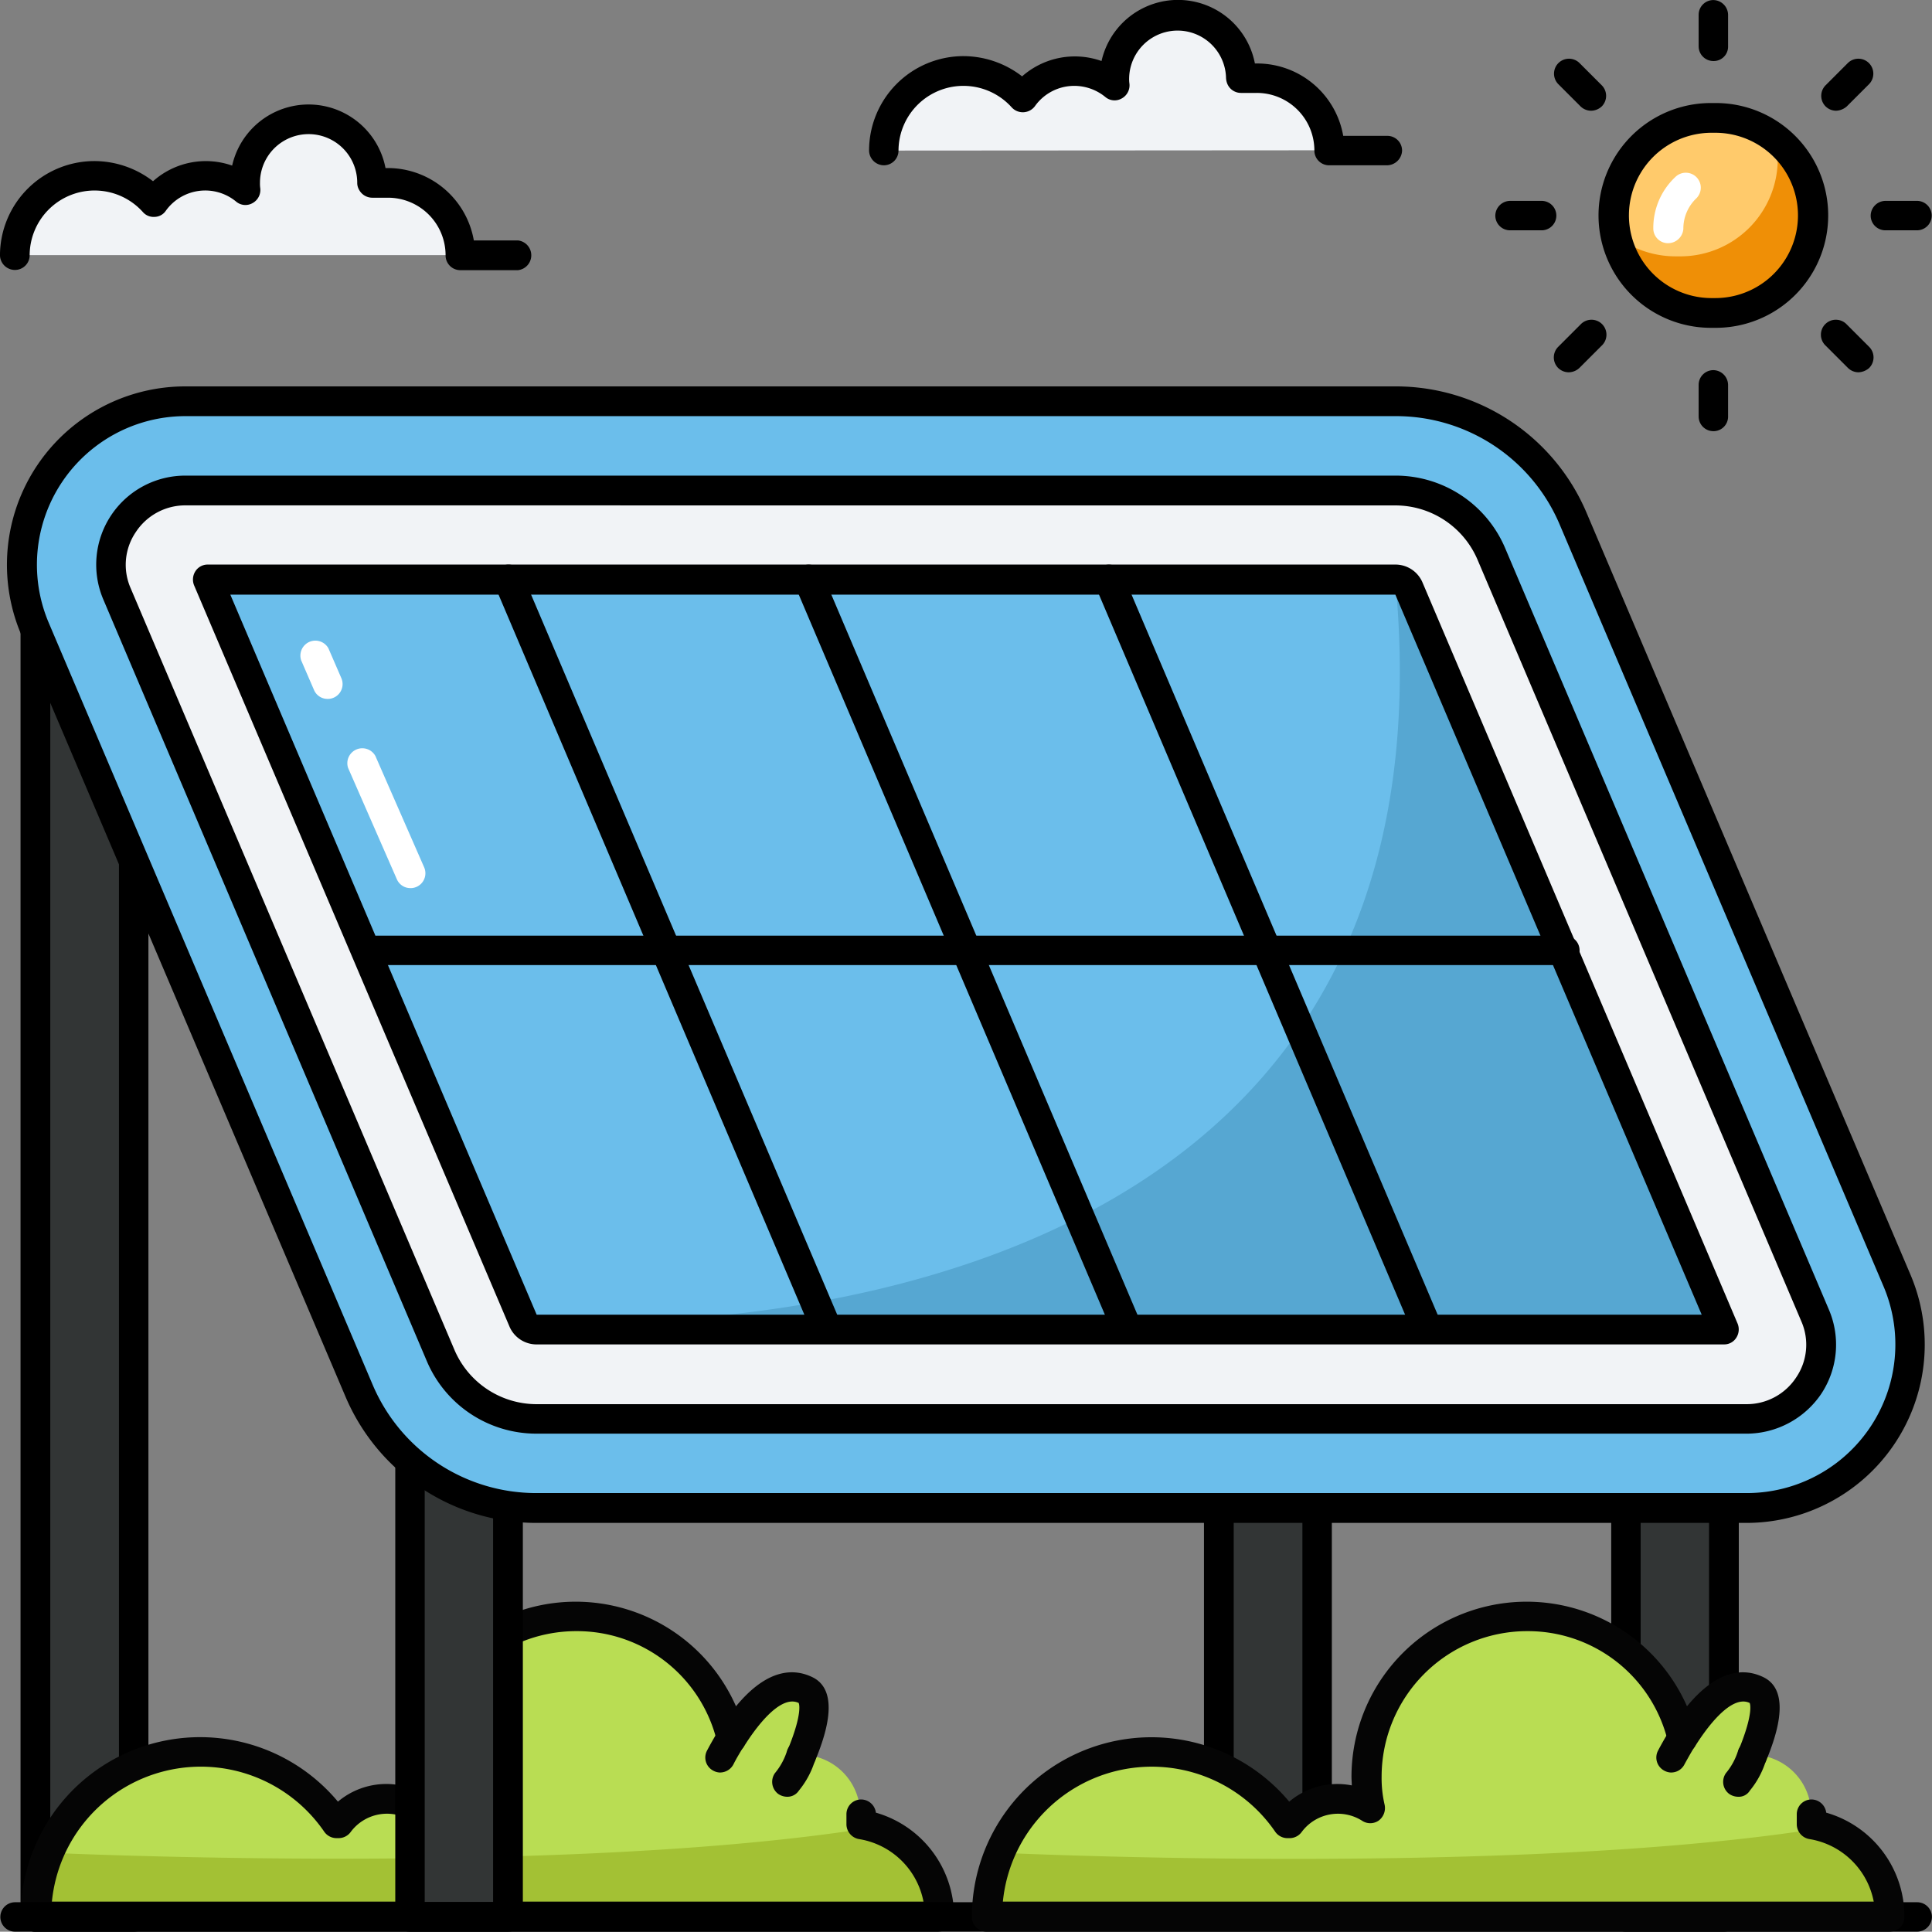 <svg id="energia-solar" xmlns="http://www.w3.org/2000/svg" width="103.297" height="103.28" viewBox="0 0 103.297 103.28">
  <rect x="0" y="0" width="103.297" height="103.28" fill="#808080" stroke="none"/>
  <g id="Grupo_1160811" data-name="Grupo 1160811" transform="translate(0 0)">
    <g id="Grupo_1160776" data-name="Grupo 1160776" transform="translate(0.016 20.659)">
      <g id="Grupo_1160734" data-name="Grupo 1160734" transform="translate(1.869 6.69)">
        <path id="Trazado_1015461" data-name="Trazado 1015461" d="M2.65,18.19H7.913V93.334H2.65Z" transform="translate(-2.65 -18.19)" fill="#323535"/>
      </g>
      <g id="Grupo_1160735" data-name="Grupo 1160735" transform="translate(1.082 5.903)">
        <path id="Trazado_1015462" data-name="Trazado 1015462" d="M8.22,94.428H2.957a.787.787,0,0,1-.787-.787V18.5a.787.787,0,0,1,.787-.787H8.22a.787.787,0,0,1,.787.787V93.641A.777.777,0,0,1,8.22,94.428Zm-4.46-1.59H7.433V19.284H3.76Z" transform="translate(-2.17 -17.71)"/>
      </g>
      <g id="Grupo_1160775" data-name="Grupo 1160775">
        <g id="Grupo_1160736" data-name="Grupo 1160736" transform="translate(65.159 47.549)">
          <path id="Trazado_1015463" data-name="Trazado 1015463" d="M41.25,43.11h5.263V74.591H41.25Z" transform="translate(-41.25 -43.11)" fill="#323535"/>
        </g>
        <g id="Grupo_1160737" data-name="Grupo 1160737" transform="translate(64.356 46.779)">
          <path id="Trazado_1015464" data-name="Trazado 1015464" d="M46.81,75.695H41.547a.787.787,0,0,1-.787-.787V43.427a.787.787,0,0,1,.787-.787H46.81a.787.787,0,0,1,.787.787V74.908A.777.777,0,0,1,46.81,75.695ZM42.35,74.1h3.673V44.214H42.35Z" transform="translate(-40.76 -42.64)"/>
        </g>
        <g id="Grupo_1160738" data-name="Grupo 1160738" transform="translate(86.917 55.6)">
          <path id="Trazado_1015465" data-name="Trazado 1015465" d="M54.52,48.02h5.247V74.238H54.52Z" transform="translate(-54.52 -48.02)" fill="#323535"/>
        </g>
        <g id="Grupo_1160739" data-name="Grupo 1160739" transform="translate(86.13 54.813)">
          <path id="Trazado_1015466" data-name="Trazado 1015466" d="M60.074,75.348H54.827a.787.787,0,0,1-.787-.787V48.327a.787.787,0,0,1,.787-.787h5.247a.787.787,0,0,1,.787.787V74.545a.791.791,0,0,1-.787.8Zm-4.46-1.59H59.27V49.13H55.614Z" transform="translate(-54.04 -47.54)"/>
        </g>
        <g id="Grupo_1160749" data-name="Grupo 1160749" transform="translate(1.082 64.979)">
          <g id="Grupo_1160748" data-name="Grupo 1160748">
            <g id="Grupo_1160747" data-name="Grupo 1160747">
              <g id="Grupo_1160746" data-name="Grupo 1160746">
                <g id="Grupo_1160740" data-name="Grupo 1160740" transform="translate(0.787 0.787)">
                  <path id="Trazado_1015467" data-name="Trazado 1015467" d="M50.954,70.272H2.65A8.8,8.8,0,0,1,18.7,65.288h.115a3.132,3.132,0,0,1,4.3-.8,8.235,8.235,0,0,1-.18-1.705A8.565,8.565,0,0,1,39.82,60.762C40.788,59.2,42.3,57.45,43.8,58.188c.771.377.394,1.918-.246,3.46a3.177,3.177,0,0,1,3.164,3.164v.541A4.987,4.987,0,0,1,50.954,70.272Z" transform="translate(-2.65 -54.22)" fill="#b9dd53"/>
                </g>
                <g id="Grupo_1160741" data-name="Grupo 1160741" transform="translate(0.803 0.754)">
                  <path id="Trazado_1015468" data-name="Trazado 1015468" d="M50.947,70.285H2.66a8.805,8.805,0,0,1,16.052-5.017h.115a3.165,3.165,0,0,1,2.558-1.328,3.11,3.11,0,0,1,1.754.525,8.235,8.235,0,0,1-.18-1.705,8.565,8.565,0,0,1,16.888-2.017c.967-1.558,2.476-3.312,3.984-2.574.771.377.394,1.918-.246,3.46a3.17,3.17,0,0,1,3.164,3.181v.541c.213.033.426.1.639.148A5.018,5.018,0,0,1,50.947,70.285Z" transform="translate(-2.66 -54.2)" fill="#b9dd53"/>
                </g>
                <g id="Grupo_1160742" data-name="Grupo 1160742" transform="translate(0.803 12.068)">
                  <path id="Trazado_1015469" data-name="Trazado 1015469" d="M50.947,65.871H2.66a8.773,8.773,0,0,1,.623-3.279l.262-.131S31.075,63.74,47.422,61.1A4.994,4.994,0,0,1,50.947,65.871Z" transform="translate(-2.66 -61.1)" fill="#a3c134"/>
                </g>
                <g id="Grupo_1160743" data-name="Grupo 1160743" transform="translate(36.614 6.506)">
                  <path id="Trazado_1015470" data-name="Trazado 1015470" d="M25.3,60.335a.809.809,0,0,1-.377-.1.792.792,0,0,1-.328-1.082c.164-.312.377-.689.607-1.066a.8.8,0,0,1,1.361.836c-.213.344-.41.672-.557.967a.812.812,0,0,1-.705.443Z" transform="translate(-24.5 -57.708)" fill="#050505"/>
                </g>
                <g id="Grupo_1160744" data-name="Grupo 1160744">
                  <path id="Trazado_1015471" data-name="Trazado 1015471" d="M51.261,71.382H2.957A.787.787,0,0,1,2.17,70.6,9.6,9.6,0,0,1,19.14,64.43a4.01,4.01,0,0,1,3.361-.869c0-.148-.016-.312-.016-.459a9.366,9.366,0,0,1,17.938-3.771c1.705-2.066,3.132-2.017,4.083-1.558,1.656.8.508,3.574.148,4.476a.79.79,0,1,1-1.459-.607c.82-2,.59-2.492.574-2.492-1.017-.475-2.377,1.459-2.919,2.328a.774.774,0,0,1-.8.361.788.788,0,0,1-.639-.607,7.7,7.7,0,0,0-7.542-5.919,7.788,7.788,0,0,0-7.772,7.772,6.3,6.3,0,0,0,.164,1.525.84.84,0,0,1-.328.836.792.792,0,0,1-.885,0,2.414,2.414,0,0,0-3.214.59.8.8,0,0,1-.656.344h-.115a.8.8,0,0,1-.656-.344,8,8,0,0,0-14.56,3.738h46.6A4.187,4.187,0,0,0,47,66.431a.808.808,0,0,1-.672-.787V65.1a.787.787,0,0,1,.787-.787.8.8,0,0,1,.787.705,5.77,5.77,0,0,1,4.181,5.558.841.841,0,0,1-.82.8Z" transform="translate(-2.17 -53.74)" fill="#050505"/>
                </g>
                <g id="Grupo_1160745" data-name="Grupo 1160745" transform="translate(40.188 7.416)">
                  <path id="Trazado_1015472" data-name="Trazado 1015472" d="M27.483,61.275a.854.854,0,0,1-.475-.148.807.807,0,0,1-.18-1.115,3.508,3.508,0,0,0,.639-1.164.789.789,0,0,1,1.525.41,4.679,4.679,0,0,1-.885,1.689.729.729,0,0,1-.623.328Z" transform="translate(-26.681 -58.263)" fill="#050505"/>
                </g>
              </g>
            </g>
          </g>
        </g>
        <g id="Grupo_1160750" data-name="Grupo 1160750" transform="translate(21.905 55.6)">
          <path id="Trazado_1015473" data-name="Trazado 1015473" d="M14.87,48.02h5.247V74.238H14.87Z" transform="translate(-14.87 -48.02)" fill="#323535"/>
        </g>
        <g id="Grupo_1160751" data-name="Grupo 1160751" transform="translate(21.118 54.813)">
          <path id="Trazado_1015474" data-name="Trazado 1015474" d="M20.424,75.348H15.177a.787.787,0,0,1-.787-.787V48.327a.787.787,0,0,1,.787-.787h5.247a.787.787,0,0,1,.787.787V74.545a.781.781,0,0,1-.787.8Zm-4.46-1.59H19.62V49.13H15.964Z" transform="translate(-14.39 -47.54)"/>
        </g>
        <g id="Grupo_1160752" data-name="Grupo 1160752" transform="translate(0 81.047)">
          <path id="Trazado_1015475" data-name="Trazado 1015475" d="M103.987,65.114H2.3a.787.787,0,0,1,0-1.574H104a.787.787,0,0,1,.787.787.8.8,0,0,1-.8.787Z" transform="translate(-1.51 -63.54)"/>
        </g>
        <g id="Grupo_1160759" data-name="Grupo 1160759" transform="translate(1.155 0.787)">
          <g id="Grupo_1160753" data-name="Grupo 1160753">
            <path id="Trazado_1015476" data-name="Trazado 1015476" d="M29.737,73.764a10.327,10.327,0,0,1-9.51-6.3L2.912,26.756A8.744,8.744,0,0,1,10.963,14.59H75.646a10.327,10.327,0,0,1,9.51,6.3l17.315,40.728A8.744,8.744,0,0,1,94.42,73.781H29.737Z" transform="translate(-2.214 -14.59)" fill="#6bbeeb"/>
          </g>
          <g id="Grupo_1160754" data-name="Grupo 1160754" transform="translate(4.754 4.788)">
            <path id="Trazado_1015477" data-name="Trazado 1015477" d="M92.566,67.142h-64.7a5.553,5.553,0,0,1-5.116-3.378L5.436,23.036A3.968,3.968,0,0,1,9.092,17.51h64.7a5.553,5.553,0,0,1,5.116,3.378L96.238,61.6a4,4,0,0,1-3.673,5.542Z" transform="translate(-5.114 -17.51)" fill="#f1f3f6"/>
          </g>
          <g id="Grupo_1160755" data-name="Grupo 1160755" transform="translate(9.946 9.543)">
            <path id="Trazado_1015478" data-name="Trazado 1015478" d="M25.857,60.515a.836.836,0,0,1-.738-.475L8.28,20.41H71.767a.823.823,0,0,1,.738.492L89.343,60.515Z" transform="translate(-8.28 -20.41)" fill="#6bbeeb"/>
          </g>
          <g id="Grupo_1160756" data-name="Grupo 1160756" transform="translate(26.768 9.543)">
            <path id="Trazado_1015479" data-name="Trazado 1015479" d="M82.781,60.515h-63.5a.823.823,0,0,1-.738-.492S69.385,64.106,65.2,20.41a.823.823,0,0,1,.738.492Z" transform="translate(-18.54 -20.41)" fill="#56a7d2"/>
          </g>
          <g id="Grupo_1160757" data-name="Grupo 1160757" transform="translate(3.974 3.984)">
            <path id="Trazado_1015480" data-name="Trazado 1015480" d="M92.87,68.242H28.17a6.358,6.358,0,0,1-5.853-3.87L5.018,23.644A4.759,4.759,0,0,1,9.412,17.02h64.7a6.358,6.358,0,0,1,5.853,3.87L97.28,61.618a4.76,4.76,0,0,1-.41,4.493,4.837,4.837,0,0,1-4,2.132ZM9.412,18.61a3.163,3.163,0,0,0-2.656,1.426,3.112,3.112,0,0,0-.279,3L23.792,63.766a4.78,4.78,0,0,0,4.378,2.9h64.7a3.163,3.163,0,0,0,2.656-1.426,3.112,3.112,0,0,0,.279-3L78.49,21.513a4.78,4.78,0,0,0-4.378-2.9Z" transform="translate(-4.638 -17.02)"/>
          </g>
          <g id="Grupo_1160758" data-name="Grupo 1160758" transform="translate(9.146 8.739)">
            <path id="Trazado_1015481" data-name="Trazado 1015481" d="M89.655,61.616H26.169a1.573,1.573,0,0,1-1.459-.967L7.854,21.035a.821.821,0,0,1,.066-.754.776.776,0,0,1,.656-.361h63.5a1.573,1.573,0,0,1,1.459.967L90.377,60.5a.821.821,0,0,1-.066.754.756.756,0,0,1-.656.361ZM9.789,21.527l16.38,38.5h62.29l-16.38-38.5Z" transform="translate(-7.792 -19.92)"/>
          </g>
        </g>
        <g id="Grupo_1160760" data-name="Grupo 1160760" transform="translate(0.348)">
          <path id="Trazado_1015482" data-name="Trazado 1015482" d="M94.735,74.875H30.051A11.078,11.078,0,0,1,19.82,68.1L2.489,27.375A9.535,9.535,0,0,1,11.261,14.11h64.7a11.078,11.078,0,0,1,10.231,6.772L103.507,61.61a9.535,9.535,0,0,1-8.772,13.265ZM11.278,15.7A7.945,7.945,0,0,0,3.965,26.752L21.279,67.48a9.5,9.5,0,0,0,8.772,5.8h64.7a7.945,7.945,0,0,0,7.313-11.051L84.75,21.5a9.5,9.5,0,0,0-8.772-5.8Z" transform="translate(-1.722 -14.11)"/>
        </g>
        <g id="Grupo_1160761" data-name="Grupo 1160761" transform="translate(26.371 9.525)">
          <path id="Trazado_1015483" data-name="Trazado 1015483" d="M35.214,61.141a.8.8,0,0,1-.738-.492L17.653,21.036a.808.808,0,0,1,.426-1.049.794.794,0,0,1,1.049.426L35.968,60.026a.808.808,0,0,1-.426,1.049.782.782,0,0,1-.328.066Z" transform="translate(-17.593 -19.919)"/>
        </g>
        <g id="Grupo_1160762" data-name="Grupo 1160762" transform="translate(42.423 9.532)">
          <path id="Trazado_1015484" data-name="Trazado 1015484" d="M45.02,61.138a.8.8,0,0,1-.738-.492L27.443,21.033a.8.8,0,0,1,1.476-.623L45.758,60.023a.808.808,0,0,1-.426,1.049.761.761,0,0,1-.312.066Z" transform="translate(-27.383 -19.923)"/>
        </g>
        <g id="Grupo_1160763" data-name="Grupo 1160763" transform="translate(58.475 9.532)">
          <path id="Trazado_1015485" data-name="Trazado 1015485" d="M54.81,61.138a.8.8,0,0,1-.738-.492L37.233,21.033a.8.8,0,1,1,1.476-.623L55.548,60.023a.808.808,0,0,1-.426,1.049.711.711,0,0,1-.312.066Z" transform="translate(-37.173 -19.923)"/>
        </g>
        <g id="Grupo_1160764" data-name="Grupo 1160764" transform="translate(19.364 29.366)">
          <path id="Trazado_1015486" data-name="Trazado 1015486" d="M77.594,33.594H14.107a.787.787,0,0,1-.787-.787.8.8,0,0,1,.787-.787h63.5a.787.787,0,0,1,.787.787A.8.8,0,0,1,77.594,33.594Z" transform="translate(-13.32 -32.02)"/>
        </g>
        <g id="Grupo_1160774" data-name="Grupo 1160774" transform="translate(51.944 64.979)">
          <g id="Grupo_1160773" data-name="Grupo 1160773">
            <g id="Grupo_1160772" data-name="Grupo 1160772">
              <g id="Grupo_1160771" data-name="Grupo 1160771">
                <g id="Grupo_1160765" data-name="Grupo 1160765" transform="translate(0.787 0.787)">
                  <path id="Trazado_1015487" data-name="Trazado 1015487" d="M81.974,70.272H33.67a8.8,8.8,0,0,1,16.052-4.984h.115a3.132,3.132,0,0,1,4.3-.8,8.235,8.235,0,0,1-.18-1.705A8.565,8.565,0,0,1,70.84,60.762c.967-1.558,2.476-3.312,3.984-2.574.771.377.394,1.918-.246,3.46a3.177,3.177,0,0,1,3.164,3.164v.541A4.987,4.987,0,0,1,81.974,70.272Z" transform="translate(-33.67 -54.22)" fill="#b9dd53"/>
                </g>
                <g id="Grupo_1160766" data-name="Grupo 1160766" transform="translate(0.787 0.754)">
                  <path id="Trazado_1015488" data-name="Trazado 1015488" d="M81.974,70.285H33.67a8.805,8.805,0,0,1,16.052-5.017h.115a3.165,3.165,0,0,1,2.558-1.328,3.11,3.11,0,0,1,1.754.525,8.235,8.235,0,0,1-.18-1.705,8.565,8.565,0,0,1,16.888-2.017c.967-1.558,2.476-3.312,3.984-2.574.771.377.394,1.918-.246,3.46a3.17,3.17,0,0,1,3.164,3.181v.541c.213.033.426.1.639.148a5.013,5.013,0,0,1,3.574,4.788Z" transform="translate(-33.67 -54.2)" fill="#b9dd53"/>
                </g>
                <g id="Grupo_1160767" data-name="Grupo 1160767" transform="translate(0.787 12.084)">
                  <path id="Trazado_1015489" data-name="Trazado 1015489" d="M81.974,65.865H33.67a8.773,8.773,0,0,1,.623-3.279l.262-.131s27.529,1.3,43.877-1.344A4.953,4.953,0,0,1,81.974,65.865Z" transform="translate(-33.67 -61.11)" fill="#a3c134"/>
                </g>
                <g id="Grupo_1160768" data-name="Grupo 1160768" transform="translate(36.597 6.506)">
                  <path id="Trazado_1015490" data-name="Trazado 1015490" d="M56.313,60.335a.809.809,0,0,1-.377-.1.792.792,0,0,1-.328-1.082c.164-.312.377-.689.607-1.066a.8.8,0,0,1,1.361.836c-.213.344-.394.672-.557.967a.793.793,0,0,1-.705.443Z" transform="translate(-55.51 -57.708)" fill="#050505"/>
                </g>
                <g id="Grupo_1160769" data-name="Grupo 1160769">
                  <path id="Trazado_1015491" data-name="Trazado 1015491" d="M82.281,71.382h-48.3a.787.787,0,0,1-.787-.787A9.6,9.6,0,0,1,50.16,64.43a3.989,3.989,0,0,1,3.345-.869c0-.148-.016-.312-.016-.459a9.366,9.366,0,0,1,17.938-3.771c1.705-2.066,3.132-2.017,4.083-1.558,1.656.8.508,3.574.148,4.476a.79.79,0,1,1-1.459-.607c.82-2,.59-2.492.574-2.492-1.017-.475-2.377,1.459-2.919,2.328a.791.791,0,0,1-1.443-.246,7.7,7.7,0,0,0-7.542-5.919A7.788,7.788,0,0,0,55.1,63.086a6.3,6.3,0,0,0,.164,1.525.84.84,0,0,1-.328.836.792.792,0,0,1-.885,0,2.414,2.414,0,0,0-3.214.59.8.8,0,0,1-.656.344h-.115a.8.8,0,0,1-.656-.344,8,8,0,0,0-14.56,3.738H81.412a4.187,4.187,0,0,0-3.443-3.345.808.808,0,0,1-.672-.787V65.1a.787.787,0,0,1,.787-.787.8.8,0,0,1,.787.705,5.77,5.77,0,0,1,4.181,5.558.777.777,0,0,1-.771.8Z" transform="translate(-33.19 -53.74)" fill="#050505"/>
                </g>
                <g id="Grupo_1160770" data-name="Grupo 1160770" transform="translate(40.172 7.416)">
                  <path id="Trazado_1015492" data-name="Trazado 1015492" d="M58.493,61.275a.854.854,0,0,1-.475-.148.807.807,0,0,1-.18-1.115,3.508,3.508,0,0,0,.639-1.164.789.789,0,0,1,1.525.41,4.679,4.679,0,0,1-.885,1.689.692.692,0,0,1-.623.328Z" transform="translate(-57.691 -58.263)" fill="#050505"/>
                </g>
              </g>
            </g>
          </g>
        </g>
      </g>
    </g>
    <g id="Grupo_1160804" data-name="Grupo 1160804" transform="translate(79.949 0)">
      <g id="Grupo_1160803" data-name="Grupo 1160803">
        <g id="Grupo_1160778" data-name="Grupo 1160778" transform="translate(6.313 6.296)">
          <g id="Grupo_1160777" data-name="Grupo 1160777">
            <path id="Trazado_1015493" data-name="Trazado 1015493" d="M64.8,10.564a5.206,5.206,0,0,1-5.214,5.214h-.262a5.214,5.214,0,1,1,0-10.428h.262A5.217,5.217,0,0,1,64.8,10.564Z" transform="translate(-54.11 -5.35)" fill="#ffca6b"/>
          </g>
        </g>
        <g id="Grupo_1160780" data-name="Grupo 1160780" transform="translate(6.444 7.378)">
          <g id="Grupo_1160779" data-name="Grupo 1160779">
            <path id="Trazado_1015494" data-name="Trazado 1015494" d="M64.749,10.142a5.206,5.206,0,0,1-5.214,5.214h-.262a5.2,5.2,0,0,1-5.083-4.1,5.244,5.244,0,0,0,3.181,1.082h.262a5.206,5.206,0,0,0,5.214-5.214,6.27,6.27,0,0,0-.115-1.115A5.222,5.222,0,0,1,64.749,10.142Z" transform="translate(-54.19 -6.01)" fill="#ef8f06"/>
          </g>
        </g>
        <g id="Grupo_1160787" data-name="Grupo 1160787" transform="translate(17.425 3.128)">
          <g id="Grupo_1160782" data-name="Grupo 1160782" transform="translate(0 13.986)">
            <g id="Grupo_1160781" data-name="Grupo 1160781">
              <path id="Trazado_1015495" data-name="Trazado 1015495" d="M62.876,14.739a.81.81,0,0,1-.557-.23l-1.2-1.2a.8.8,0,1,1,1.131-1.131l1.2,1.2a.8.8,0,0,1,0,1.131A.915.915,0,0,1,62.876,14.739Z" transform="translate(-60.887 -11.948)"/>
            </g>
          </g>
          <g id="Grupo_1160784" data-name="Grupo 1160784" transform="translate(2.644 7.612)">
            <g id="Grupo_1160783" data-name="Grupo 1160783">
              <path id="Trazado_1015496" data-name="Trazado 1015496" d="M64.976,9.634H63.287a.787.787,0,0,1-.787-.787.8.8,0,0,1,.787-.787h1.689a.787.787,0,1,1,0,1.574Z" transform="translate(-62.5 -8.06)"/>
            </g>
          </g>
          <g id="Grupo_1160786" data-name="Grupo 1160786">
            <g id="Grupo_1160785" data-name="Grupo 1160785">
              <path id="Trazado_1015497" data-name="Trazado 1015497" d="M61.679,6.209a.81.81,0,0,1-.557-.23.8.8,0,0,1,0-1.131l1.2-1.2a.8.8,0,0,1,1.131,1.131l-1.2,1.2A.915.915,0,0,1,61.679,6.209Z" transform="translate(-60.887 -3.417)"/>
            </g>
          </g>
        </g>
        <g id="Grupo_1160790" data-name="Grupo 1160790" transform="translate(5.526 5.509)">
          <g id="Grupo_1160789" data-name="Grupo 1160789">
            <g id="Grupo_1160788" data-name="Grupo 1160788">
              <path id="Trazado_1015498" data-name="Trazado 1015498" d="M59.893,16.888h-.262a6.009,6.009,0,0,1,0-12.018h.262a6.009,6.009,0,0,1,0,12.018ZM59.7,6.46a4.419,4.419,0,1,0-.066,8.838h.2a4.419,4.419,0,1,0,.066-8.838Z" transform="translate(-53.63 -4.87)"/>
            </g>
          </g>
        </g>
        <g id="Grupo_1160793" data-name="Grupo 1160793" transform="translate(8.444 9.235)">
          <g id="Grupo_1160792" data-name="Grupo 1160792" transform="translate(0 0)">
            <g id="Grupo_1160791" data-name="Grupo 1160791">
              <path id="Trazado_1015499" data-name="Trazado 1015499" d="M56.2,10.91a.787.787,0,0,1-.787-.787,3.732,3.732,0,0,1,1.181-2.755.8.8,0,0,1,1.115,1.148,2.23,2.23,0,0,0-.689,1.623.825.825,0,0,1-.82.771Z" transform="translate(-55.41 -7.142)" fill="#fff"/>
            </g>
          </g>
        </g>
        <g id="Grupo_1160796" data-name="Grupo 1160796" transform="translate(10.871)">
          <g id="Grupo_1160794" data-name="Grupo 1160794">
            <path id="Trazado_1015500" data-name="Trazado 1015500" d="M57.677,4.773a.787.787,0,0,1-.787-.787V2.3a.787.787,0,0,1,.787-.787.8.8,0,0,1,.787.787V3.986A.767.767,0,0,1,57.677,4.773Z" transform="translate(-56.89 -1.51)"/>
          </g>
          <g id="Grupo_1160795" data-name="Grupo 1160795" transform="translate(0 19.79)">
            <path id="Trazado_1015501" data-name="Trazado 1015501" d="M57.677,16.843a.787.787,0,0,1-.787-.787V14.367a.787.787,0,0,1,.787-.787.8.8,0,0,1,.787.787v1.689A.777.777,0,0,1,57.677,16.843Z" transform="translate(-56.89 -13.58)"/>
          </g>
        </g>
        <g id="Grupo_1160798" data-name="Grupo 1160798" transform="translate(3.128 17.114)">
          <g id="Grupo_1160797" data-name="Grupo 1160797">
            <path id="Trazado_1015502" data-name="Trazado 1015502" d="M52.959,14.739a.81.81,0,0,1-.557-.23.8.8,0,0,1,0-1.131l1.2-1.2a.8.8,0,1,1,1.131,1.131l-1.2,1.2a.849.849,0,0,1-.574.23Z" transform="translate(-52.168 -11.948)"/>
          </g>
        </g>
        <g id="Grupo_1160800" data-name="Grupo 1160800" transform="translate(0 10.74)">
          <g id="Grupo_1160799" data-name="Grupo 1160799">
            <path id="Trazado_1015503" data-name="Trazado 1015503" d="M52.736,9.634H51.047a.787.787,0,0,1-.787-.787.8.8,0,0,1,.787-.787h1.689a.787.787,0,1,1,0,1.574Z" transform="translate(-50.26 -8.06)"/>
          </g>
        </g>
        <g id="Grupo_1160802" data-name="Grupo 1160802" transform="translate(3.128 3.128)">
          <g id="Grupo_1160801" data-name="Grupo 1160801">
            <path id="Trazado_1015504" data-name="Trazado 1015504" d="M54.156,6.209a.81.81,0,0,1-.557-.23l-1.2-1.2a.8.8,0,0,1,1.131-1.131l1.2,1.2a.8.8,0,0,1,0,1.131A.849.849,0,0,1,54.156,6.209Z" transform="translate(-52.168 -3.417)"/>
          </g>
        </g>
      </g>
    </g>
    <g id="Grupo_1160807" data-name="Grupo 1160807" transform="translate(0 5.591)">
      <g id="Grupo_1160805" data-name="Grupo 1160805" transform="translate(0.803 0.787)">
        <path id="Trazado_1015505" data-name="Trazado 1015505" d="M1.99,12.664A4.261,4.261,0,0,1,9.418,9.811a3.4,3.4,0,0,1,4.9-.623,3.159,3.159,0,0,1-.016-.394,3.394,3.394,0,0,1,6.788,0h.836a3.866,3.866,0,0,1,3.87,3.87" transform="translate(-1.99 -5.4)" fill="#f1f3f6"/>
      </g>
      <g id="Grupo_1160806" data-name="Grupo 1160806">
        <path id="Trazado_1015506" data-name="Trazado 1015506" d="M29.193,13.774H26.111a.787.787,0,0,1-.787-.787A3.079,3.079,0,0,0,22.241,9.9h-.836a.8.8,0,0,1-.689-.394A.74.74,0,0,1,20.6,9.1a2.6,2.6,0,0,0-5.2,0,1.782,1.782,0,0,0,.016.3.8.8,0,0,1-.41.787.77.77,0,0,1-.885-.082,2.593,2.593,0,0,0-3.755.492.739.739,0,0,1-.607.328.755.755,0,0,1-.623-.262,3.471,3.471,0,0,0-6.05,2.312.787.787,0,0,1-.787.787.8.8,0,0,1-.8-.771,5.052,5.052,0,0,1,5.05-5.05A5.142,5.142,0,0,1,9.682,9.019a4.237,4.237,0,0,1,4.23-.836,4.189,4.189,0,0,1,8.2.131h.115a4.672,4.672,0,0,1,4.607,3.87h2.361a.8.8,0,0,1,0,1.59Z" transform="translate(-1.5 -4.92)"/>
      </g>
    </g>
    <g id="Grupo_1160810" data-name="Grupo 1160810" transform="translate(46.467)">
      <g id="Grupo_1160808" data-name="Grupo 1160808" transform="translate(0.787 0.771)">
        <path id="Trazado_1015507" data-name="Trazado 1015507" d="M30.32,9.26a4.261,4.261,0,0,1,7.428-2.853,3.389,3.389,0,0,1,4.9-.639,3.159,3.159,0,0,1-.016-.394,3.394,3.394,0,0,1,6.788,0h.836a3.866,3.866,0,0,1,3.87,3.87" transform="translate(-30.32 -1.98)" fill="#f1f3f6"/>
      </g>
      <g id="Grupo_1160809" data-name="Grupo 1160809">
        <path id="Trazado_1015508" data-name="Trazado 1015508" d="M57.517,10.348H54.435a.787.787,0,0,1-.787-.787,3.079,3.079,0,0,0-3.083-3.083h-.836a.789.789,0,0,1-.738-.492.957.957,0,0,1-.066-.3,2.591,2.591,0,0,0-5.181,0,1.782,1.782,0,0,0,.016.3.8.8,0,0,1-.41.787.767.767,0,0,1-.885-.082,2.621,2.621,0,0,0-1.656-.59,2.579,2.579,0,0,0-2.1,1.082.806.806,0,0,1-1.246.066,3.471,3.471,0,0,0-6.05,2.312.787.787,0,0,1-.787.787.8.8,0,0,1-.787-.787,5.052,5.052,0,0,1,5.05-5.05,5.142,5.142,0,0,1,3.132,1.082,4.26,4.26,0,0,1,4.247-.82,4.189,4.189,0,0,1,8.2.131h.115a4.672,4.672,0,0,1,4.607,3.87H57.55a.787.787,0,0,1,.787.787.816.816,0,0,1-.82.787Z" transform="translate(-29.84 -1.51)"/>
      </g>
    </g>
  </g>
  <g id="Grupo_1160812" data-name="Grupo 1160812" transform="translate(18.54 39.937)">
    <path id="Trazado_1015509" data-name="Trazado 1015509" d="M16.206,33.414a.785.785,0,0,1-.721-.475l-2.607-5.952a.8.8,0,0,1,1.459-.639L16.944,32.3a.794.794,0,0,1-.738,1.115Z" transform="translate(-12.807 -25.867)" fill="#fff"/>
  </g>
  <g id="Grupo_1160813" data-name="Grupo 1160813" transform="translate(16.031 34.182)">
    <path id="Trazado_1015510" data-name="Trazado 1015510" d="M12.757,25.543a.785.785,0,0,1-.721-.475l-.689-1.59a.8.8,0,0,1,1.459-.639l.689,1.59a.794.794,0,0,1-.738,1.115Z" transform="translate(-11.277 -22.357)" fill="#fff"/>
  </g>
</svg>
